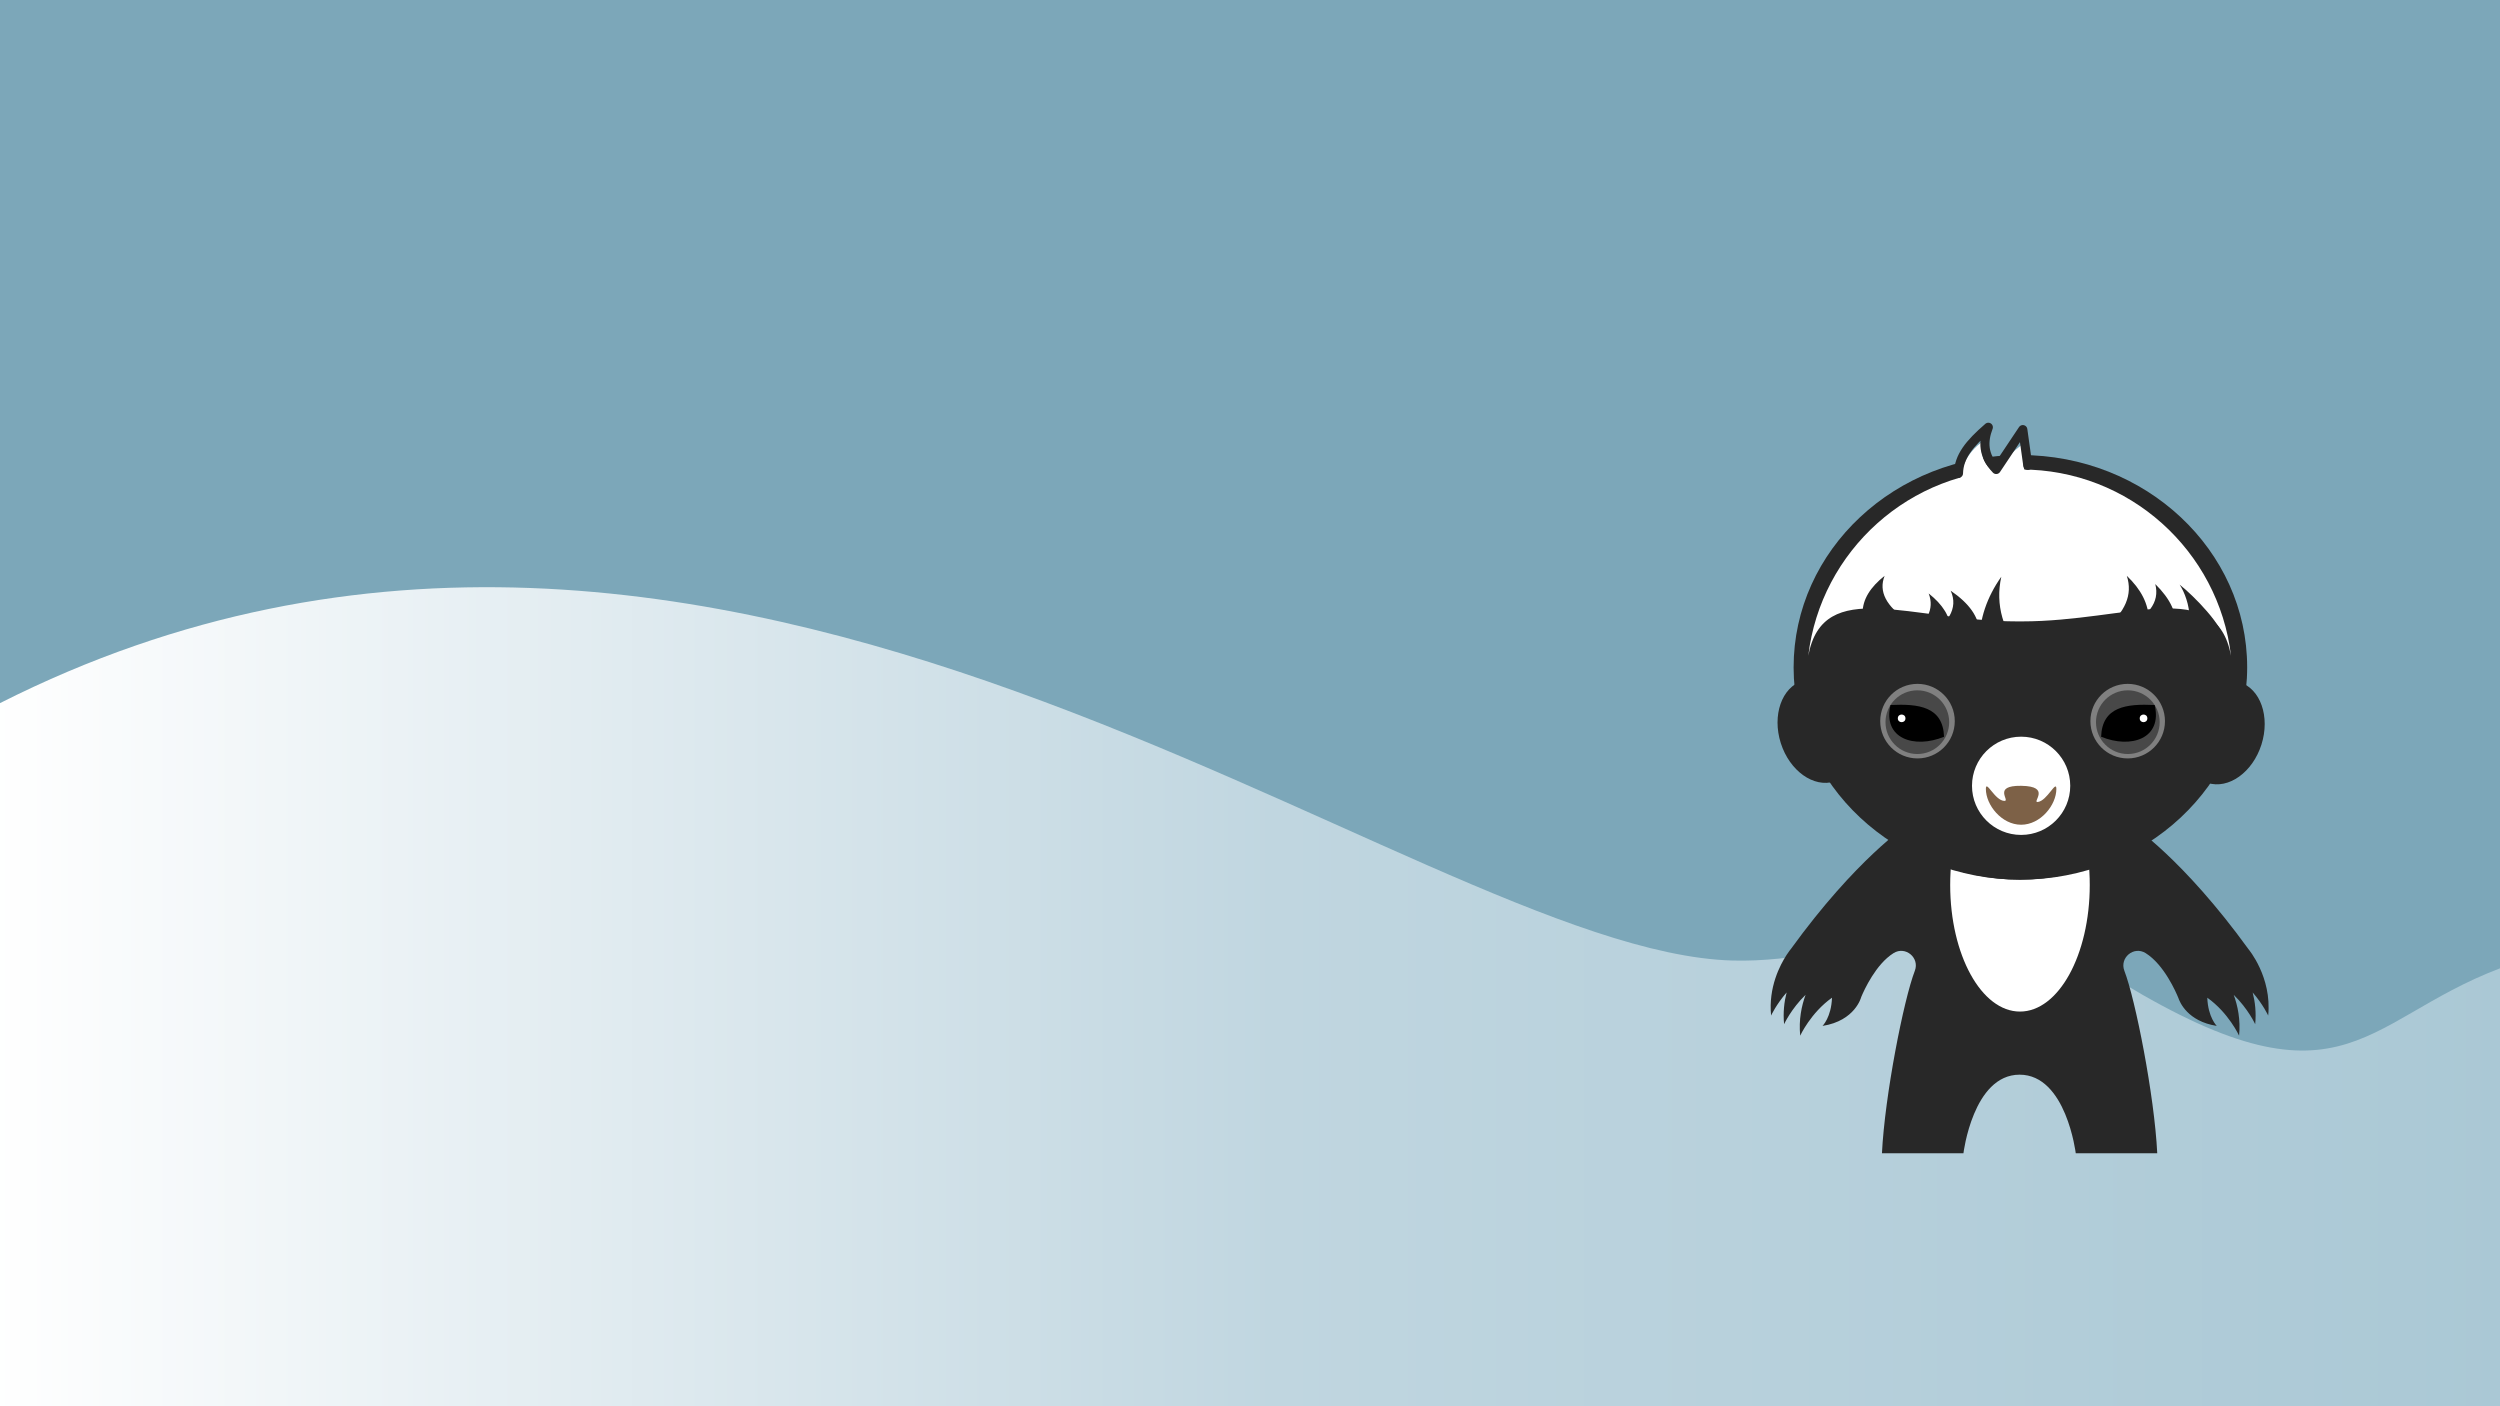 <?xml version="1.0" encoding="UTF-8" standalone="no"?><!DOCTYPE svg PUBLIC "-//W3C//DTD SVG 1.1//EN" "http://www.w3.org/Graphics/SVG/1.1/DTD/svg11.dtd"><svg width="100%" height="100%" viewBox="0 0 1920 1080" version="1.1" xmlns="http://www.w3.org/2000/svg" xmlns:xlink="http://www.w3.org/1999/xlink" xml:space="preserve" xmlns:serif="http://www.serif.com/" style="fill-rule:evenodd;clip-rule:evenodd;stroke-linecap:round;stroke-linejoin:round;stroke-miterlimit:1.5;"><g id="Layer1"><g><g><rect x="0" y="0" width="1920" height="1080" style="fill:#7ca7b9;"/></g><path d="M0,540c555.196,-280.504 1082.37,190.818 1330.6,197.692c94.659,2.621 187.026,-53.994 281.299,5.981c186.589,118.705 199.34,41.216 308.105,0l0,336.327l-1920,0" style="fill:url(#_Linear1);"/><g><path d="M1726.85,728.981l-0.011,0.004c-50.396,-69.62 -89.447,-95.228 -89.447,-95.228l-86.334,-10.762l-86.336,10.762c0,0 -39.062,25.617 -89.469,95.26l-0.011,-0.004c0,0 -1.28,1.537 -3.081,4.293c-0.026,0.036 -0.051,0.07 -0.077,0.107l0.006,0.004c-5.011,7.691 -14.038,24.882 -11.887,46.524c0,0 3.945,-8.575 11.926,-17.725c-1.825,7.083 -2.837,15.313 -1.938,24.363c0,0 5.427,-11.834 16.489,-22.536c-3.064,8.408 -5.335,19.123 -4.119,31.354c0,0 7.987,-17.485 24.421,-29.162c-0.543,15.078 -7.274,21.667 -7.274,21.667c25.163,-3.954 29.694,-22.087 29.724,-22.21c2.254,-5.39 11.253,-25.235 24.822,-33.697c9.117,-5.686 20.199,3.56 16.335,13.586c-8.522,22.116 -23.083,95.863 -25.242,140.123l62.582,0c0,0 7.348,-60.354 43.129,-60.354c35.779,0 43.127,60.354 43.127,60.354l62.582,0c-2.159,-44.26 -16.72,-118.007 -25.242,-140.123c-3.864,-10.026 7.218,-19.272 16.335,-13.586c14.214,8.865 23.409,30.206 25.092,34.345c1.059,3.24 7.076,18.035 29.527,21.562c0,0 -6.733,-6.589 -7.274,-21.667c16.432,11.677 24.421,29.162 24.421,29.162c1.216,-12.231 -1.055,-22.948 -4.121,-31.354c11.064,10.7 16.489,22.536 16.489,22.536c0.901,-9.05 -0.114,-17.28 -1.936,-24.363c7.979,9.15 11.926,17.725 11.926,17.725c2.938,-29.584 -15.134,-50.96 -15.134,-50.96" style="fill:#282828;fill-rule:nonzero;"/><path d="M1604.93,679.677c0,53.683 -23.994,97.205 -53.593,97.205c-29.597,0 -53.591,-43.522 -53.591,-97.205c0,-53.684 23.994,-97.205 53.591,-97.205c29.599,0 53.593,43.521 53.593,97.205" style="fill:#fff;fill-rule:nonzero;"/><ellipse cx="1551.66" cy="512.524" rx="174.167" ry="163.063" style="fill:#282828;"/><path d="M1551.09,465.91c89.593,0 162.331,-42.246 162.331,47.347c0,89.592 -72.738,162.33 -162.331,162.33c-89.593,0 -162.331,-72.738 -162.331,-162.33c0,-89.593 72.738,-47.347 162.331,-47.347Z" style="fill:#282828;"/><path d="M1384.38,522.799c16.012,-5.081 34.511,8.128 41.284,29.477c6.774,21.35 -0.727,42.807 -16.739,47.888c-16.012,5.08 -34.511,-8.129 -41.284,-29.478c-6.774,-21.35 0.726,-42.807 16.739,-47.887Z" style="fill:#282828;"/><path d="M1720.06,523.926c-16.012,-5.08 -34.511,8.128 -41.284,29.478c-6.774,21.349 0.727,42.807 16.739,47.887c16.012,5.08 34.511,-8.129 41.284,-29.478c6.774,-21.349 -0.727,-42.807 -16.739,-47.887Z" style="fill:#282828;"/><path d="M1501.27,553.839c0,15.814 -12.82,28.633 -28.633,28.633c-15.813,0 -28.633,-12.819 -28.633,-28.633c0,-15.813 12.82,-28.632 28.633,-28.632c15.813,0 28.633,12.819 28.633,28.632" style="fill:#808080;fill-rule:nonzero;"/><path d="M1496.98,554.628c0,13.51 -10.952,24.462 -24.462,24.462c-13.51,0 -24.463,-10.952 -24.463,-24.462c0,-13.511 10.953,-24.462 24.463,-24.462c13.51,0 24.462,10.951 24.462,24.462" style="fill:#484848;fill-rule:nonzero;"/><path d="M1451.89,541.439c-6.092,25.829 18.226,33.822 41.146,24.374c-0.831,-23.133 -19.363,-25.408 -41.146,-24.374Z"/><circle cx="1460.46" cy="551.697" r="2.931" style="fill:#fff;"/><path d="M1605.43,553.839c0,15.814 12.82,28.633 28.632,28.633c15.814,0 28.634,-12.819 28.634,-28.633c0,-15.813 -12.82,-28.632 -28.634,-28.632c-15.812,0 -28.632,12.819 -28.632,28.632" style="fill:#808080;fill-rule:nonzero;"/><path d="M1609.71,554.628c0,13.51 10.952,24.462 24.461,24.462c13.511,0 24.463,-10.952 24.463,-24.462c0,-13.511 -10.952,-24.462 -24.463,-24.462c-13.509,0 -24.461,10.951 -24.461,24.462" style="fill:#484848;fill-rule:nonzero;"/><path d="M1654.8,541.439c6.091,25.829 -18.227,33.822 -41.147,24.374c0.832,-23.133 19.364,-25.408 41.147,-24.374Z"/><circle cx="1646.24" cy="551.697" r="2.931" style="fill:#fff;"/><path d="M1422.02,464.219c-6.534,-5.038 1.141,-13.829 19.205,-25.364l0,25.364l-19.205,0Z" style="fill:#282828;"/><path d="M1551.09,360.564c0.378,-0.003 0.756,-0.004 1.135,-0.004c83.073,0 151.656,62.537 161.196,143.062c-11.418,-61.429 -79.035,-26.387 -160.632,-26.387c-0.567,0 -1.133,-0.001 -1.699,-0.005c-0.566,0.004 -1.132,0.005 -1.698,0.005c-81.598,0 -149.215,-35.042 -160.633,26.387c9.541,-80.525 78.123,-143.062 161.197,-143.062c0.378,0 0.756,0.001 1.134,0.004Z" style="fill:#fff;"/><path d="M1430.47,470.588c0.039,-10.25 5.911,-19.667 16.91,-28.351c-4.759,12.072 1.314,23.312 16.909,33.819l-33.819,-5.468Z" style="fill:#282828;"/><path d="M1507.48,381.393c-4.778,-11.597 -1.93,-29.494 14.295,-41.666c-1.307,16.556 7.69,28.011 35.586,30.292l-49.881,11.374Z" style="fill:#fff;"/><path d="M1527.04,381.63c1.335,-16.387 11.818,-30.723 30.342,-43.256c-9.048,18.72 -0.811,37.442 22.618,56.166l-52.96,-12.91Z" style="fill:#fff;"/><path d="M1520.09,493.809c0.038,-18.396 5.91,-35.297 16.909,-50.884c-4.759,21.668 1.315,41.84 16.909,60.697l-33.818,-9.813Z" style="fill:#282828;"/><path d="M1650.29,476.34c-0.038,-12.33 -5.91,-23.657 -16.909,-34.103c4.759,14.521 -1.315,28.041 -16.91,40.679l33.819,-6.576Z" style="fill:#282828;"/><path d="M1498.11,484.116c-0.039,-10.25 -5.911,-19.667 -16.909,-28.352c4.759,12.073 -1.315,23.312 -16.91,33.819l33.819,-5.467Z" style="fill:#282828;"/><path d="M1670.75,482.748c1.604,-11.311 -3.852,-22.715 -15.514,-34.199c3.707,14.14 -5.314,25.482 -25.523,34.367l41.037,-0.168Z" style="fill:#282828;"/><path d="M1520.09,485.546c-0.051,-11.531 -7.684,-22.125 -21.983,-31.895c6.187,13.581 -1.709,26.226 -21.982,38.046l43.965,-6.151Z" style="fill:#282828;"/><path d="M1707.79,491.274c-0.039,-10.25 -22.821,-33.589 -33.819,-42.273c7.82,12.072 14.074,38.53 -5.073,49.037l38.892,-6.764Z" style="fill:#282828;"/><circle cx="1552.22" cy="603.496" r="37.724" style="fill:#fff;"/><path d="M1504.11,363.526c0.316,-12.772 8.185,-22.614 22.93,-35.386c-4.131,10.806 -4.259,21.613 6.046,32.42l20.434,-30.617l3.833,27.461" style="fill:none;stroke:#282828;stroke-width:7px;"/><path d="M1579.29,605.893c0,-7.33 -7.052,9.134 -14.266,10.034c-4.921,0.614 10.911,-12.128 -12.807,-12.426c-22.366,-0.28 -8.096,11.671 -12.825,11.596c-7.298,-0.118 -14.247,-16.684 -14.247,-9.204c0,12.329 12.12,27.506 27.072,27.506c14.952,0 27.073,-15.177 27.073,-27.506" style="fill:#7d6147;fill-rule:nonzero;"/></g></g></g><g id="Layer2"></g><defs><linearGradient id="_Linear1" x1="0" y1="0" x2="1" y2="0" gradientUnits="userSpaceOnUse" gradientTransform="matrix(1920,0,0,647.841,0,756.079)"><stop offset="0" style="stop-color:#fff;stop-opacity:1"/><stop offset="0.51" style="stop-color:#c0d6e0;stop-opacity:1"/><stop offset="1" style="stop-color:#aac8d5;stop-opacity:1"/></linearGradient></defs></svg>